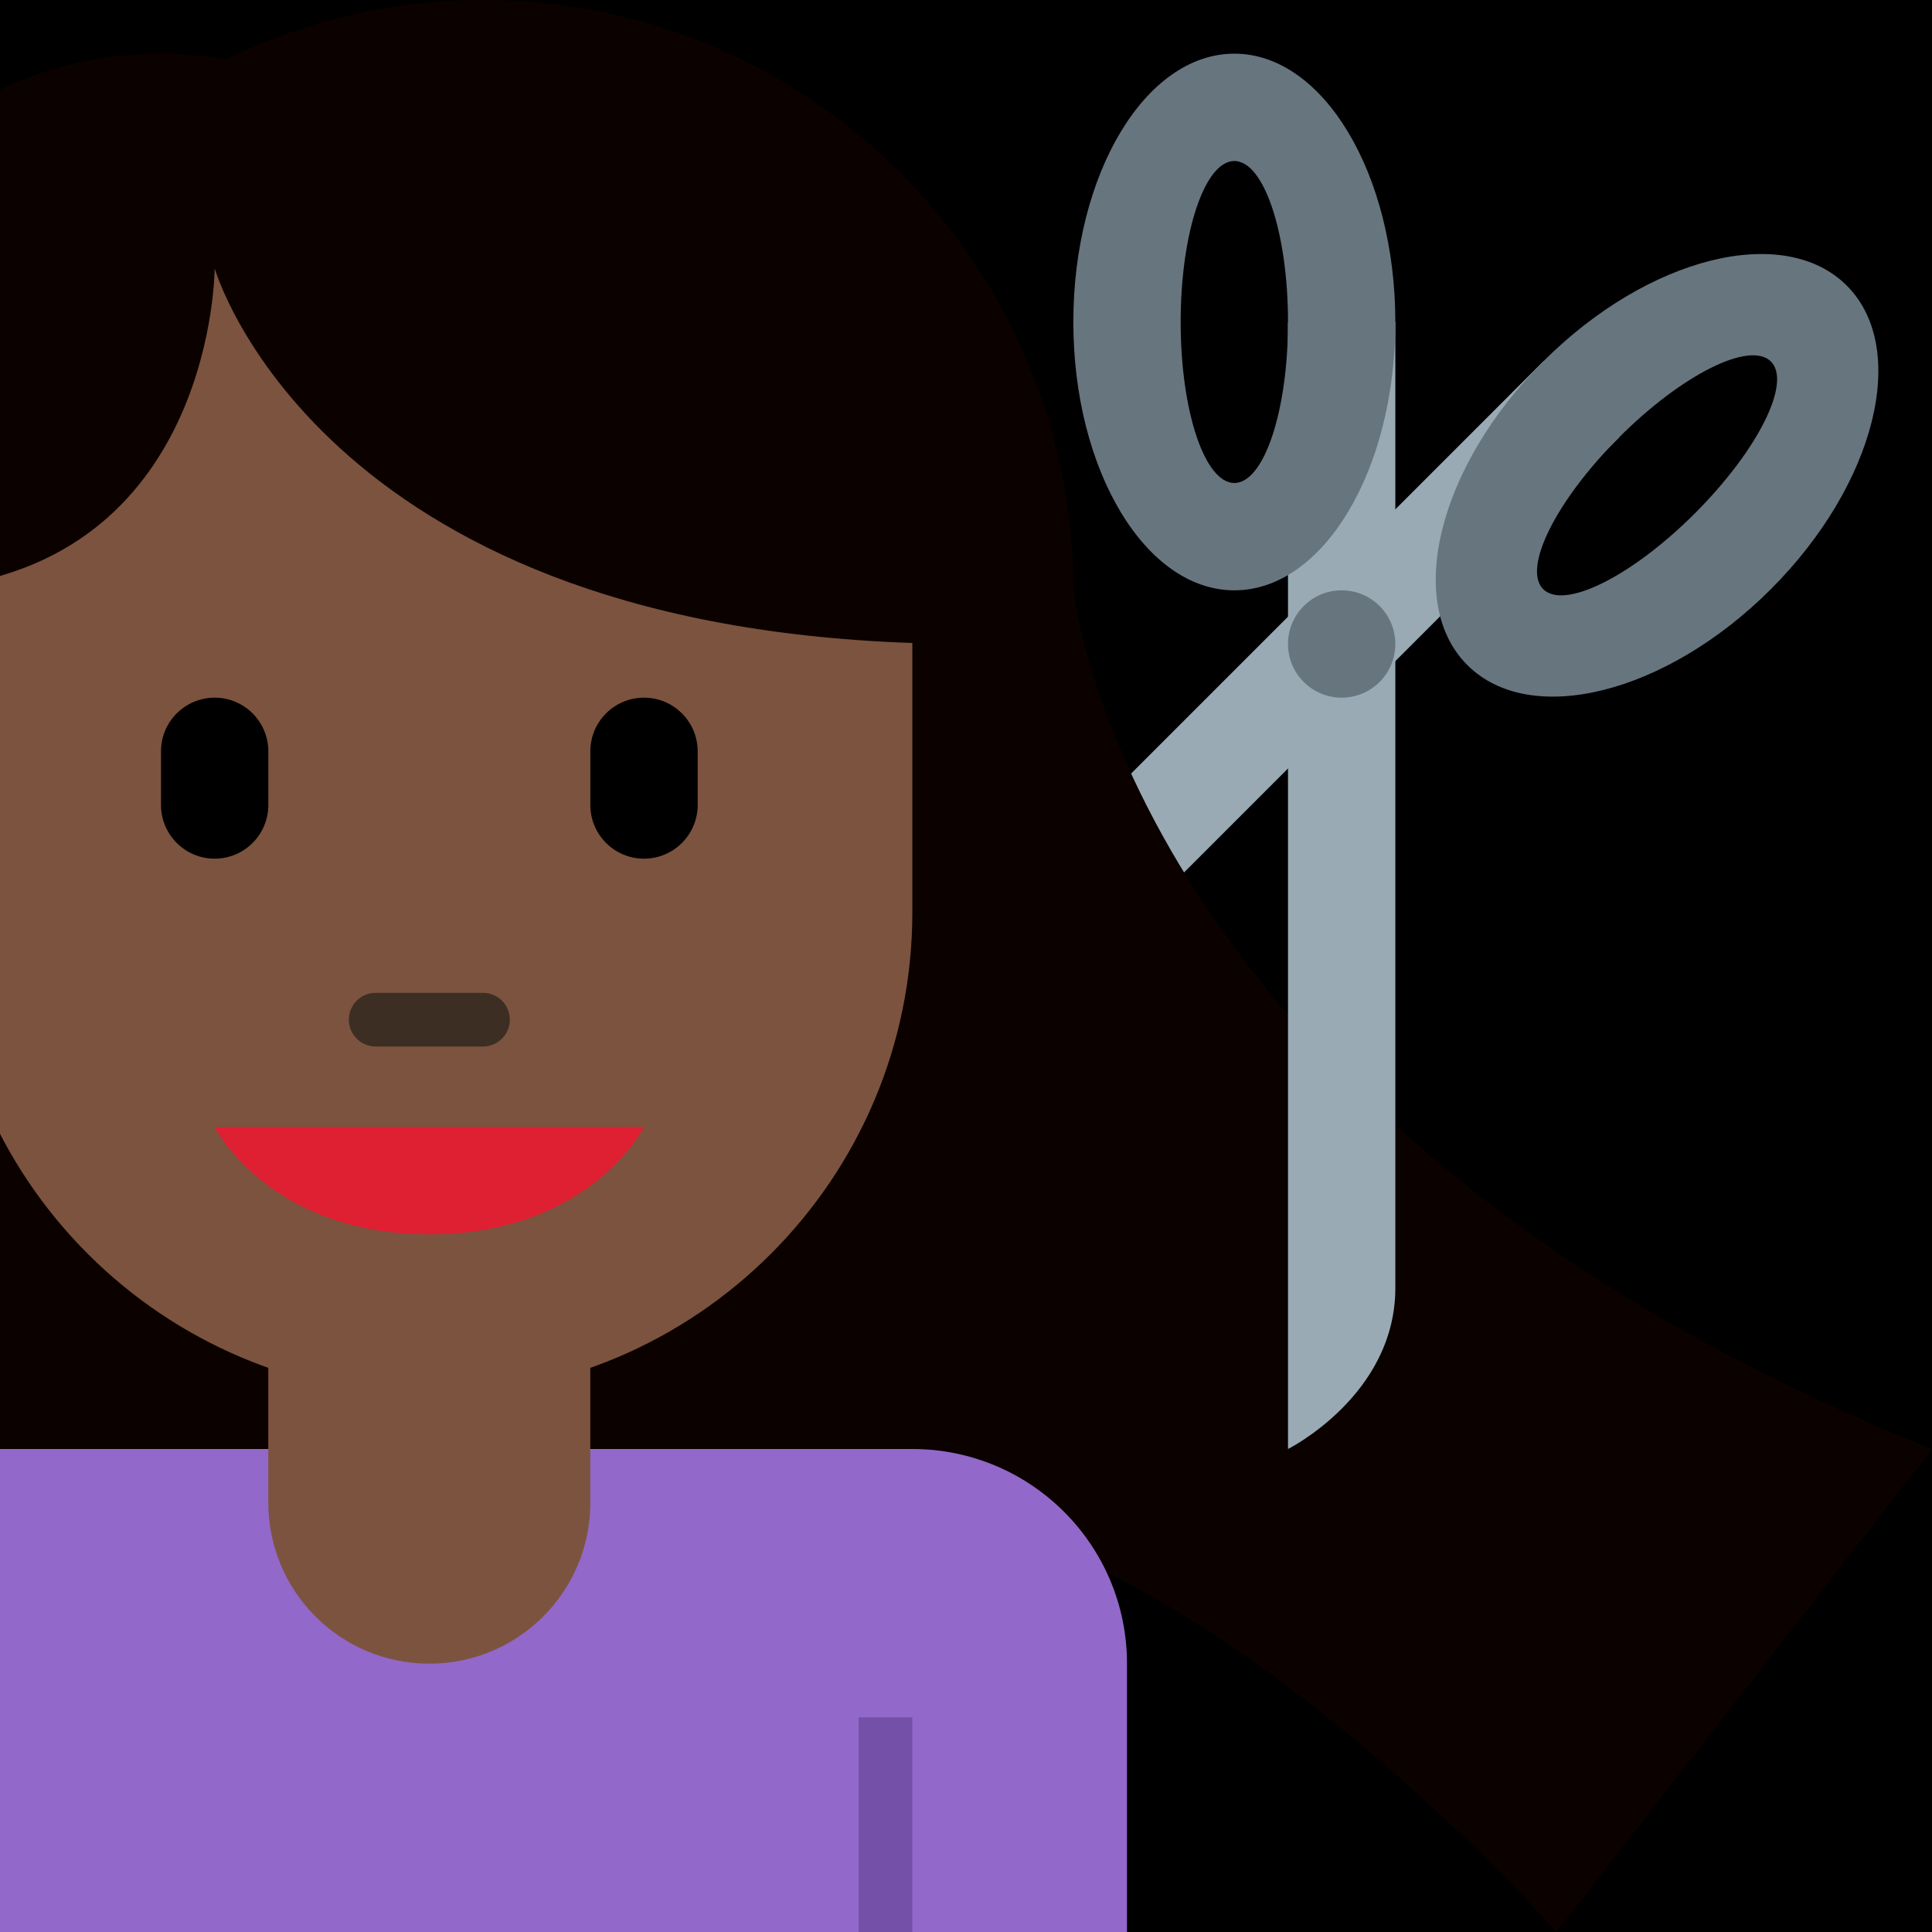 <?xml version="1.0" encoding="UTF-8" standalone="no"?><svg xmlns:dc="http://purl.org/dc/elements/1.1/" xmlns:cc="http://creativecommons.org/ns#" xmlns:rdf="http://www.w3.org/1999/02/22-rdf-syntax-ns#" xmlns:svg="http://www.w3.org/2000/svg" xmlns="http://www.w3.org/2000/svg" viewBox="0 0 45 45" style="enable-background:new 0 0 45 45;" xml:space="preserve" version="1.1" id="svg2"><rect width="100%" height="100%" fill="black"/><defs id="defs6"><clipPath id="clipPath16" clipPathUnits="userSpaceOnUse"><path id="path18" d="M 0,0 36,0 36,36 0,36 0,0 Z"/></clipPath><clipPath id="clipPath64" clipPathUnits="userSpaceOnUse"><path id="path66" d="M 0,36 36,36 36,0 0,0 0,36 Z"/></clipPath></defs><g transform="matrix(1.25,0,0,-1.25,0,45)" id="g10"><g id="g12"><g clip-path="url(#clipPath16)" id="g14"><g transform="translate(30.169,27.85)" id="g20"><path id="path22" style="fill:#9aaab4;fill-opacity:1;fill-rule:nonzero;stroke:none" d="m 0,0 -14.849,-14.85 c 0,0 -0.707,2.121 0.707,3.536 1.415,1.415 12.728,12.728 12.728,12.728 L 0,0 Z"/></g><g transform="translate(30.169,27.85)" id="g24"><path id="path26" style="fill:#67757f;fill-opacity:1;fill-rule:nonzero;stroke:none" d="M 0,0 C 1.172,1.172 2.439,1.805 2.829,1.414 3.221,1.023 2.586,-0.242 1.414,-1.414 0.243,-2.586 -1.022,-3.219 -1.414,-2.828 -1.805,-2.438 -1.171,-1.172 0,0 M -1.414,1.414 C -3.366,-0.539 -4,-3.07 -2.828,-4.242 -1.656,-5.414 0.877,-4.781 2.829,-2.828 4.781,-0.876 5.415,1.656 4.243,2.828 3.071,4 0.539,3.367 -1.414,1.414"/></g><g transform="translate(20,25)" id="g28"><path id="path30" style="fill:#0b0200;fill-opacity:1;fill-rule:nonzero;stroke:none" d="m 0,0 c 0,6.075 -4.925,11 -11,11 -1.721,0 -3.343,-0.406 -4.793,-1.111 C -16.186,9.958 -16.588,10 -17,10 c -3.866,0 -7,-3.134 -7,-7 l 0,-12 0.018,0 c 0.183,-6.467 5.471,-11.656 11.982,-11.656 3.358,0 6.384,1.387 8.559,3.612 C 2.426,-17.507 9,-25 9,-25 l 7,9 C 1,-10 0,0 0,0"/></g><g transform="translate(17,9)" id="g32"><path id="path34" style="fill:#9268ca;fill-opacity:1;fill-rule:nonzero;stroke:none" d="m 0,0 -1,0 -16,0 -1,0 c -2.209,0 -4,-1.791 -4,-4 l 0,-5 5,0 16,0 5,0 0,5 C 4,-1.791 2.209,0 0,0"/></g><path id="path36" style="fill:#7450a8;fill-opacity:1;fill-rule:nonzero;stroke:none" d="m 17,0 -1,0 0,4 1,0 0,-4 z"/><path id="path38" style="fill:#7450a8;fill-opacity:1;fill-rule:nonzero;stroke:none" d="M 0,0 -1,0 -1,4 0,4 0,0 Z"/><g transform="translate(10.999,8.005)" id="g40"><path id="path42" style="fill:#7c533e;fill-opacity:1;fill-rule:nonzero;stroke:none" d="m 0,0 0,3.995 -6,0 0,-4 0.001,0 c 0,-1.657 1.343,-3 3,-3 1.657,0 3,1.343 3,3 C 0.001,-0.003 0,-0.002 0,0"/></g><g transform="translate(4,31)" id="g44"><path id="path46" style="fill:#7c533e;fill-opacity:1;fill-rule:nonzero;stroke:none" d="M 0,0 C 0,0 -0.003,-5.308 -5,-5.936 L -5,-12 c 0,-4.971 4.029,-9 9,-9 4.971,0 9,4.029 9,9 l 0,5.019 C 1.89,-6.605 0,0 0,0"/></g><g transform="translate(12,15)" id="g48"><path id="path50" style="fill:#df1f32;fill-opacity:1;fill-rule:nonzero;stroke:none" d="m 0,0 -4,0 -4,0 c 0,0 1,-2 4,-2 3,0 4,2 4,2"/></g><g transform="translate(24,30)" id="g52"><path id="path54" style="fill:#9aaab4;fill-opacity:1;fill-rule:nonzero;stroke:none" d="m 0,0 0,-21 c 0,0 2,1 2,3 L 2,0 0,0 Z"/></g><g transform="translate(23,27)" id="g56"><path id="path58" style="fill:#67757f;fill-opacity:1;fill-rule:nonzero;stroke:none" d="M 0,0 C -0.553,0 -1,1.343 -1,3 -1,4.657 -0.553,6 0,6 0.553,6 1,4.657 1,3 1,1.343 0.553,0 0,0 M 0,8 C -1.657,8 -3,5.761 -3,3 -3,0.239 -1.657,-2 0,-2 1.657,-2 3,0.239 3,3 3,5.761 1.657,8 0,8"/></g></g></g><g id="g60"><g clip-path="url(#clipPath64)" id="g62"><g transform="translate(26,24)" id="g68"><path id="path70" style="fill:#67757f;fill-opacity:1;fill-rule:nonzero;stroke:none" d="m 0,0 c 0,-0.552 -0.447,-1 -1,-1 -0.553,0 -1,0.448 -1,1 0,0.552 0.447,1 1,1 0.553,0 1,-0.448 1,-1"/></g><g transform="translate(9,16.5)" id="g72"><path id="path74" style="fill:#3d2e24;fill-opacity:1;fill-rule:nonzero;stroke:none" d="M 0,0 -2,0 C -2.276,0 -2.5,0.224 -2.5,0.5 -2.5,0.776 -2.276,1 -2,1 L 0,1 C 0.276,1 0.5,0.776 0.5,0.5 0.5,0.224 0.276,0 0,0"/></g><g transform="translate(4,20)" id="g76"><path id="path78" style="fill:#000000;fill-opacity:1;fill-rule:nonzero;stroke:none" d="m 0,0 c -0.552,0 -1,0.448 -1,1 l 0,1 C -1,2.552 -0.552,3 0,3 0.552,3 1,2.552 1,2 L 1,1 C 1,0.448 0.552,0 0,0"/></g><g transform="translate(12,20)" id="g80"><path id="path82" style="fill:#000000;fill-opacity:1;fill-rule:nonzero;stroke:none" d="m 0,0 c -0.552,0 -1,0.448 -1,1 l 0,1 C -1,2.552 -0.552,3 0,3 0.552,3 1,2.552 1,2 L 1,1 C 1,0.448 0.552,0 0,0"/></g></g></g></g></svg>
